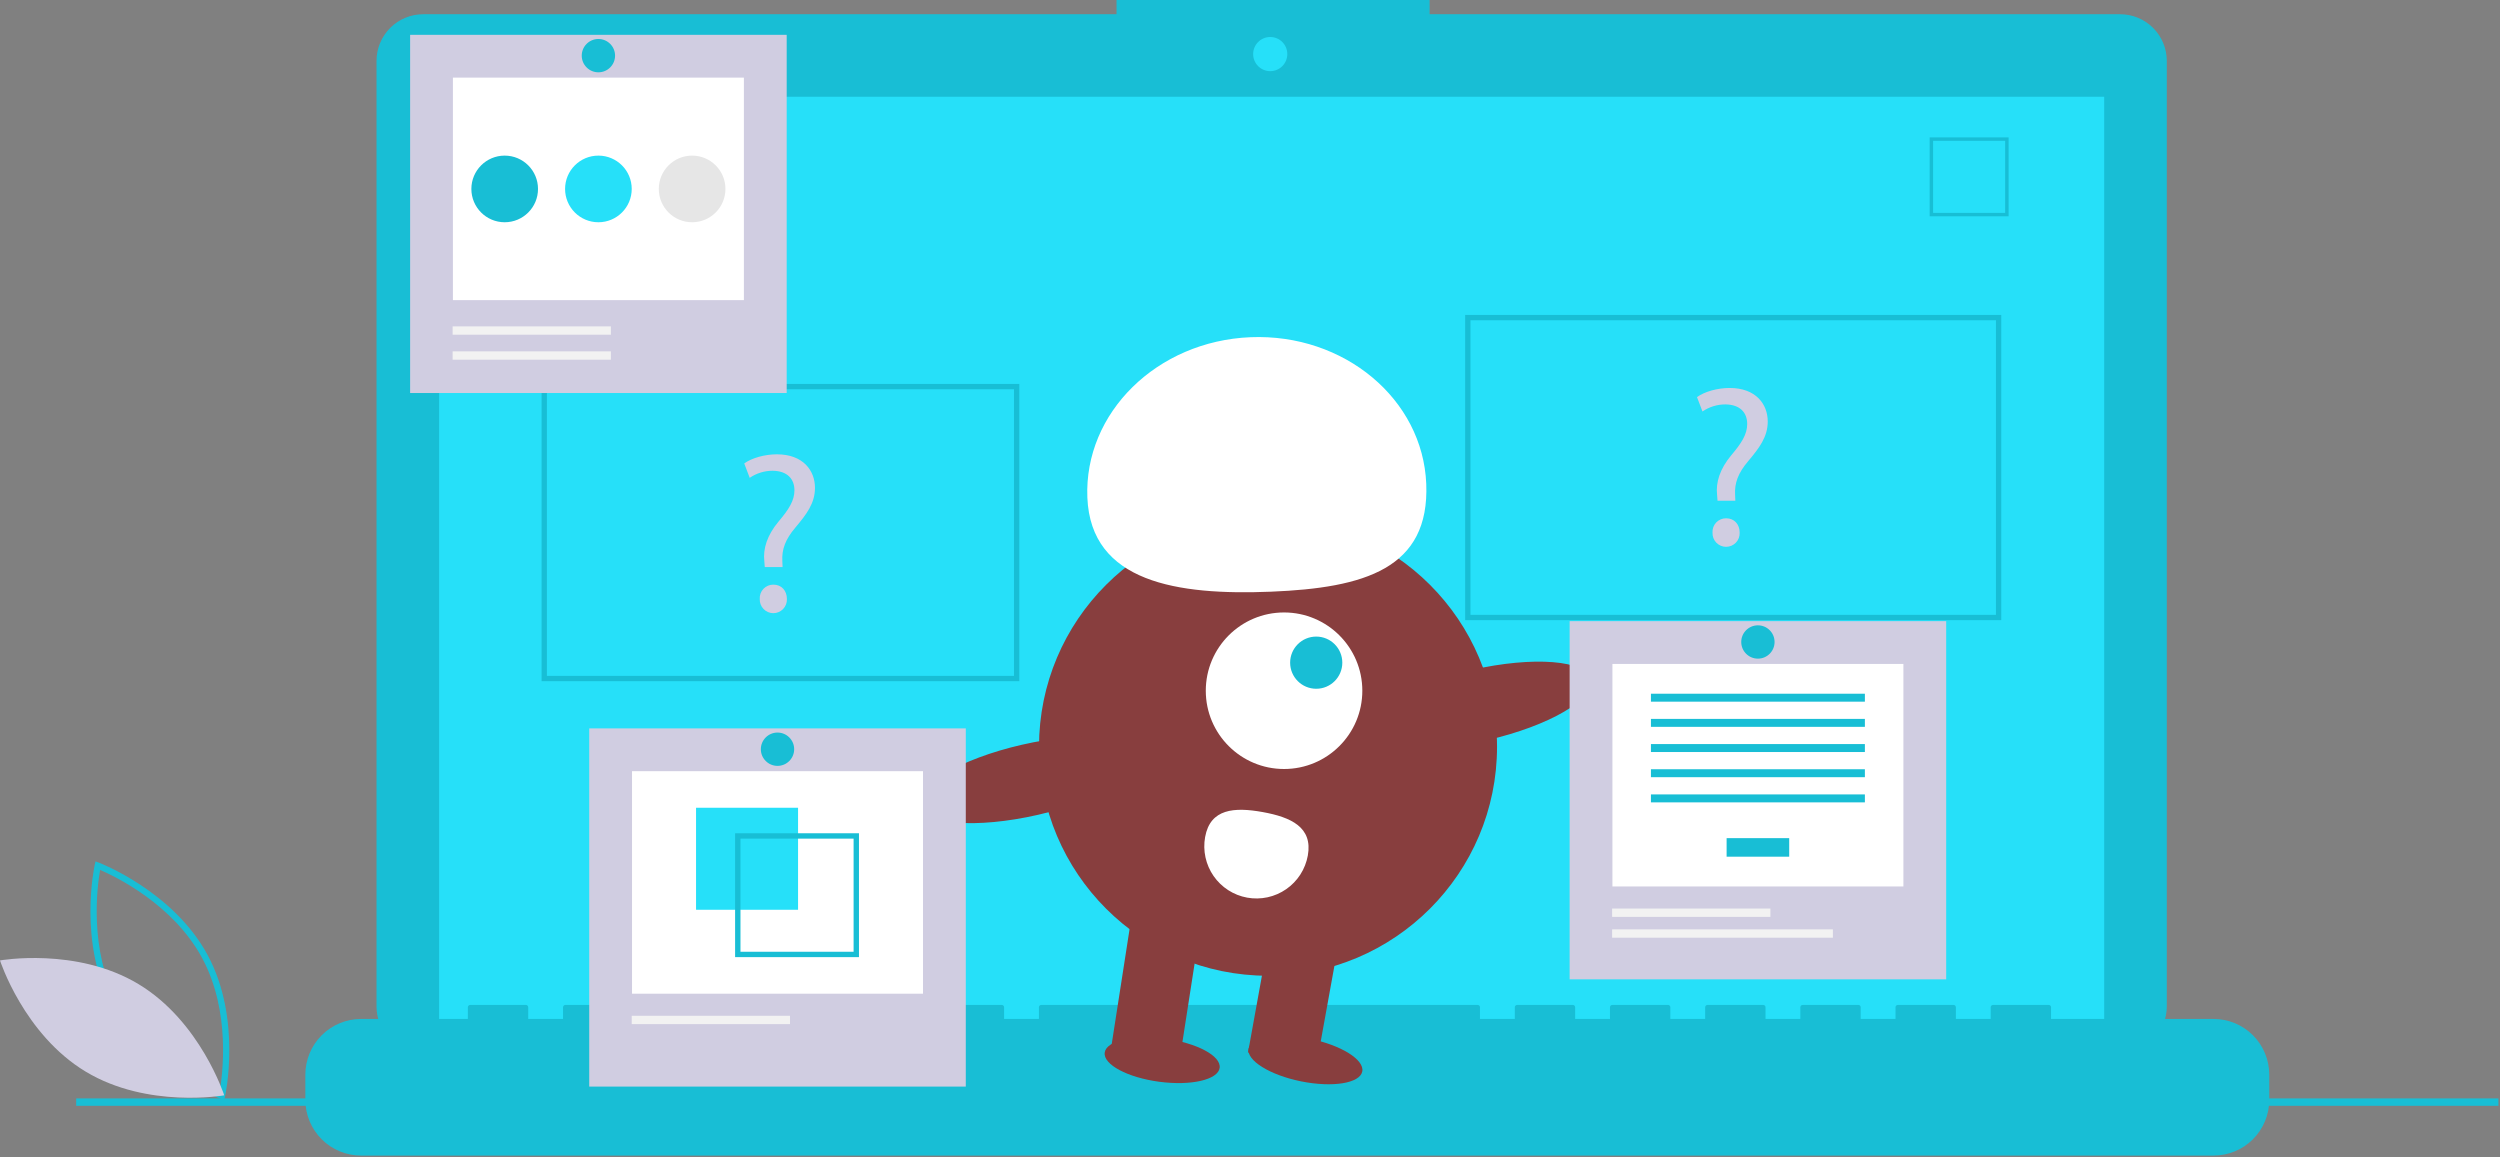 <svg width="942" height="436" viewBox="0 0 942 436" fill="none" xmlns="http://www.w3.org/2000/svg">
<rect x="0" y="0" width="942" height="436" fill="#808080" stroke="none"/>
<g id="Frame">
<g id="Group">
<path id="Vector" d="M84.494 414.524L83.226 414.049C82.948 413.944 55.234 403.325 42.251 379.249C29.268 355.172 35.626 326.182 35.691 325.893L35.99 324.573L37.257 325.048C37.535 325.153 65.249 335.771 78.232 359.847C91.215 383.925 84.858 412.914 84.792 413.203L84.494 414.524ZM44.33 378.128C55.306 398.485 77.207 408.92 82.756 411.302C83.811 405.355 87.12 381.305 76.153 360.968C65.188 340.633 43.279 330.182 37.727 327.794C36.672 333.745 33.364 357.793 44.33 378.128Z" fill="#18BED5"/>
<path id="Vector_2" d="M52.173 370.804C75.504 384.84 84.49 412.721 84.49 412.721C84.49 412.721 55.648 417.844 32.317 403.807C8.986 389.771 0 361.89 0 361.89C0 361.89 28.842 356.767 52.173 370.804Z" fill="#D0CDE1"/>
<path id="Vector_3" d="M798.85 5.362H538.681V0H420.71V5.362H159.468C157.157 5.362 154.868 5.818 152.733 6.702C150.598 7.586 148.658 8.883 147.024 10.517C145.39 12.151 144.093 14.091 143.209 16.226C142.324 18.361 141.869 20.65 141.869 22.961V379.213C141.869 383.88 143.723 388.357 147.024 391.657C150.324 394.957 154.8 396.812 159.468 396.812H798.85C801.162 396.812 803.45 396.356 805.585 395.472C807.72 394.588 809.66 393.291 811.295 391.657C812.929 390.023 814.225 388.083 815.109 385.948C815.994 383.813 816.449 381.524 816.449 379.213V22.961C816.449 20.65 815.994 18.361 815.109 16.226C814.225 14.091 812.929 12.151 811.295 10.517C809.66 8.883 807.72 7.586 805.585 6.702C803.45 5.818 801.162 5.362 798.85 5.362Z" fill="#18BED5"/>
<path id="Vector_4" d="M792.855 36.464H165.464V390.377H792.855V36.464Z" fill="#26E0F9"/>
<path id="Vector_5" d="M478.623 26.812C482.177 26.812 485.058 23.931 485.058 20.377C485.058 16.823 482.177 13.942 478.623 13.942C475.069 13.942 472.188 16.823 472.188 20.377C472.188 23.931 475.069 26.812 478.623 26.812Z" fill="#26E0F9"/>
<path id="Vector_6" d="M756.838 81.507H727.098V51.767H756.838V81.507ZM728.391 80.214H755.545V53.06H728.391V80.214Z" fill="#18BED5"/>
<path id="Vector_7" d="M834.065 383.942H772.836V379.53C772.836 379.416 772.813 379.302 772.769 379.196C772.725 379.09 772.661 378.993 772.579 378.912C772.498 378.831 772.402 378.766 772.296 378.722C772.189 378.678 772.076 378.656 771.961 378.656H750.968C750.853 378.656 750.739 378.678 750.633 378.722C750.527 378.766 750.431 378.831 750.349 378.912C750.268 378.993 750.204 379.09 750.16 379.196C750.116 379.302 750.093 379.416 750.093 379.53V383.942H736.973V379.53C736.973 379.416 736.95 379.302 736.906 379.196C736.862 379.09 736.798 378.993 736.716 378.912C736.635 378.831 736.539 378.766 736.433 378.722C736.327 378.678 736.213 378.656 736.098 378.656H715.105C714.99 378.656 714.876 378.678 714.77 378.722C714.664 378.766 714.568 378.831 714.487 378.912C714.405 378.993 714.341 379.09 714.297 379.196C714.253 379.302 714.23 379.416 714.23 379.53V383.942H701.11V379.53C701.11 379.416 701.087 379.302 701.043 379.196C700.999 379.09 700.935 378.993 700.854 378.912C700.772 378.831 700.676 378.766 700.57 378.722C700.464 378.678 700.35 378.656 700.235 378.656H679.242C679.127 378.656 679.013 378.678 678.907 378.722C678.801 378.766 678.705 378.831 678.624 378.912C678.542 378.993 678.478 379.09 678.434 379.196C678.39 379.302 678.367 379.416 678.367 379.53V383.942H665.247V379.53C665.247 379.416 665.224 379.302 665.18 379.196C665.136 379.09 665.072 378.993 664.991 378.912C664.909 378.831 664.813 378.766 664.707 378.722C664.601 378.678 664.487 378.656 664.372 378.656H643.379C643.264 378.656 643.151 378.678 643.044 378.722C642.938 378.766 642.842 378.831 642.761 378.912C642.68 378.993 642.615 379.09 642.571 379.196C642.527 379.302 642.505 379.416 642.505 379.53V383.942H629.384V379.53C629.384 379.416 629.361 379.302 629.317 379.196C629.273 379.09 629.209 378.993 629.128 378.912C629.047 378.831 628.95 378.766 628.844 378.722C628.738 378.678 628.624 378.656 628.509 378.656H607.516C607.401 378.656 607.288 378.678 607.182 378.722C607.076 378.766 606.979 378.831 606.898 378.912C606.817 378.993 606.752 379.09 606.708 379.196C606.664 379.302 606.642 379.416 606.642 379.53V383.942H593.521V379.53C593.521 379.416 593.498 379.302 593.455 379.196C593.411 379.09 593.346 378.993 593.265 378.912C593.184 378.831 593.087 378.766 592.981 378.722C592.875 378.678 592.761 378.656 592.646 378.656H571.654C571.539 378.656 571.425 378.678 571.319 378.722C571.213 378.766 571.116 378.831 571.035 378.912C570.954 378.993 570.889 379.09 570.845 379.196C570.801 379.302 570.779 379.416 570.779 379.53V383.942H557.658V379.53C557.658 379.416 557.636 379.302 557.592 379.196C557.548 379.09 557.483 378.993 557.402 378.912C557.321 378.831 557.224 378.766 557.118 378.722C557.012 378.678 556.898 378.656 556.784 378.656H392.339C392.224 378.656 392.11 378.678 392.004 378.722C391.898 378.766 391.802 378.831 391.721 378.912C391.639 378.993 391.575 379.09 391.531 379.196C391.487 379.302 391.464 379.416 391.464 379.53V383.942H378.344V379.53C378.344 379.416 378.321 379.302 378.277 379.196C378.233 379.09 378.169 378.993 378.088 378.912C378.006 378.831 377.91 378.766 377.804 378.722C377.698 378.678 377.584 378.656 377.469 378.656H356.476C356.361 378.656 356.248 378.678 356.141 378.722C356.035 378.766 355.939 378.831 355.858 378.912C355.776 378.993 355.712 379.09 355.668 379.196C355.624 379.302 355.601 379.416 355.601 379.53V383.942H342.481V379.53C342.481 379.416 342.458 379.302 342.414 379.196C342.37 379.09 342.306 378.993 342.225 378.912C342.143 378.831 342.047 378.766 341.941 378.722C341.835 378.678 341.721 378.656 341.606 378.656H320.613C320.498 378.656 320.385 378.678 320.279 378.722C320.172 378.766 320.076 378.831 319.995 378.912C319.914 378.993 319.849 379.09 319.805 379.196C319.761 379.302 319.739 379.416 319.739 379.53V383.942H306.618V379.53C306.618 379.416 306.595 379.302 306.551 379.196C306.507 379.09 306.443 378.993 306.362 378.912C306.281 378.831 306.184 378.766 306.078 378.722C305.972 378.678 305.858 378.656 305.743 378.656H284.75C284.636 378.656 284.522 378.678 284.416 378.722C284.31 378.766 284.213 378.831 284.132 378.912C284.051 378.993 283.986 379.09 283.942 379.196C283.898 379.302 283.876 379.416 283.876 379.53V383.942H270.755V379.53C270.755 379.416 270.733 379.302 270.689 379.196C270.645 379.09 270.58 378.993 270.499 378.912C270.418 378.831 270.321 378.766 270.215 378.722C270.109 378.678 269.995 378.656 269.88 378.656H248.887C248.773 378.656 248.659 378.678 248.553 378.722C248.447 378.766 248.35 378.831 248.269 378.912C248.188 378.993 248.123 379.09 248.079 379.196C248.035 379.302 248.013 379.416 248.013 379.53V383.942H234.892V379.53C234.892 379.416 234.87 379.302 234.826 379.196C234.782 379.09 234.717 378.993 234.636 378.912C234.555 378.831 234.458 378.766 234.352 378.722C234.246 378.678 234.132 378.656 234.018 378.656H213.025C212.91 378.656 212.796 378.678 212.69 378.722C212.584 378.766 212.487 378.831 212.406 378.912C212.325 378.993 212.26 379.09 212.217 379.196C212.173 379.302 212.15 379.416 212.15 379.53V383.942H199.029V379.53C199.029 379.416 199.007 379.302 198.963 379.196C198.919 379.09 198.854 378.993 198.773 378.912C198.692 378.831 198.596 378.766 198.489 378.722C198.383 378.678 198.27 378.656 198.155 378.656H177.162C177.047 378.656 176.933 378.678 176.827 378.722C176.721 378.766 176.624 378.831 176.543 378.912C176.462 378.993 176.398 379.09 176.354 379.196C176.31 379.302 176.287 379.416 176.287 379.53V383.942H136.051C130.483 383.942 125.143 386.154 121.206 390.091C117.269 394.028 115.058 399.367 115.058 404.935V414.427C115.058 419.995 117.27 425.335 121.206 429.272C125.143 433.209 130.483 435.42 136.051 435.42H834.065C839.632 435.42 844.972 433.209 848.909 429.272C852.846 425.335 855.058 419.995 855.058 414.427V404.935C855.058 399.367 852.846 394.028 848.909 390.091C844.972 386.154 839.632 383.942 834.065 383.942Z" fill="#18BED5"/>
<path id="Vector_8" d="M941.404 413.883H28.711V416.669H941.404V413.883Z" fill="#18BED5"/>
<path id="Vector_9" d="M754.072 233.671H552.072V118.671H754.072V233.671ZM554.072 231.671H752.072V120.671H554.072V231.671Z" fill="#18BED5"/>
<path id="Vector_10" d="M384.072 256.671H204.072V144.671H384.072V256.671ZM206.072 254.671H382.072V146.671H206.072V254.671Z" fill="#18BED5"/>
<path id="Vector_11" d="M288.166 213.671L287.993 211.434C287.478 206.791 289.026 201.717 293.325 196.557C297.196 191.999 299.345 188.645 299.345 184.775C299.345 180.389 296.594 177.466 291.176 177.38C288.077 177.367 285.048 178.297 282.49 180.046L280.426 174.628C283.264 172.563 288.166 171.187 292.723 171.187C302.614 171.187 307.085 177.294 307.085 183.829C307.085 189.678 303.817 193.891 299.689 198.793C295.906 203.264 294.53 207.049 294.787 211.434L294.873 213.671H288.166ZM286.274 225.711C286.227 225.009 286.327 224.306 286.567 223.644C286.806 222.983 287.18 222.379 287.665 221.87C288.15 221.361 288.735 220.958 289.384 220.686C290.033 220.415 290.73 220.281 291.433 220.293C294.444 220.293 296.508 222.528 296.508 225.711C296.536 226.4 296.425 227.089 296.18 227.734C295.936 228.38 295.564 228.97 295.086 229.468C294.608 229.966 294.034 230.362 293.399 230.633C292.764 230.903 292.081 231.043 291.391 231.043C290.7 231.043 290.017 230.903 289.382 230.633C288.747 230.362 288.174 229.966 287.696 229.468C287.218 228.97 286.845 228.38 286.601 227.734C286.357 227.089 286.245 226.4 286.274 225.711Z" fill="#D0CDE1"/>
<path id="Vector_12" d="M647.166 188.671L646.994 186.434C646.478 181.791 648.026 176.717 652.326 171.557C656.196 166.999 658.346 163.645 658.346 159.775C658.346 155.389 655.594 152.466 650.176 152.38C647.077 152.367 644.048 153.297 641.49 155.046L639.426 149.628C642.264 147.563 647.166 146.187 651.723 146.187C661.614 146.187 666.085 152.294 666.085 158.829C666.085 164.678 662.817 168.891 658.689 173.793C654.906 178.264 653.53 182.049 653.787 186.434L653.873 188.671H647.166ZM645.274 200.711C645.228 200.009 645.327 199.306 645.567 198.644C645.806 197.983 646.18 197.379 646.665 196.87C647.15 196.361 647.735 195.958 648.384 195.686C649.033 195.415 649.73 195.281 650.433 195.293C653.444 195.293 655.508 197.528 655.508 200.711C655.536 201.4 655.425 202.089 655.18 202.734C654.936 203.38 654.564 203.97 654.086 204.468C653.608 204.966 653.034 205.362 652.399 205.633C651.764 205.903 651.081 206.043 650.391 206.043C649.7 206.043 649.017 205.903 648.382 205.633C647.747 205.362 647.174 204.966 646.696 204.468C646.218 203.97 645.845 203.38 645.601 202.734C645.357 202.089 645.245 201.4 645.274 200.711Z" fill="#D0CDE1"/>
<g id="helloitem">
<g id="Group 1">
<path id="Vector_13" d="M477.791 367.666C525.449 367.666 564.083 329.032 564.083 281.374C564.083 233.716 525.449 195.082 477.791 195.082C430.133 195.082 391.499 233.716 391.499 281.374C391.499 329.032 430.133 367.666 477.791 367.666Z" fill="#883E3E"/>
<path id="Vector_14" d="M444.463 399.543L418.666 394.873L427.033 341.009L452.829 345.679L444.463 399.543Z" fill="#883E3E"/>
<path id="Vector_15" d="M504.422 355.019L478.626 350.349L470.259 396.567L496.055 401.237L504.422 355.019Z" fill="#883E3E"/>
<path id="Vector_16" d="M513.297 403.754C514.192 399.319 505.33 393.789 493.504 391.401C481.677 389.014 471.364 390.674 470.468 395.109C469.573 399.544 478.435 405.074 490.261 407.462C502.088 409.849 512.401 408.189 513.297 403.754Z" fill="#883E3E"/>
<path id="Vector_17" d="M459.568 402.361C460.162 397.876 450.948 392.956 438.987 391.371C427.026 389.787 416.848 392.138 416.254 396.623C415.66 401.109 424.874 406.029 436.835 407.614C448.796 409.198 458.974 406.847 459.568 402.361Z" fill="#883E3E"/>
<path id="Vector_18" d="M483.832 289.759C500.121 289.759 513.325 276.555 513.325 260.266C513.325 243.978 500.121 230.774 483.832 230.774C467.544 230.774 454.34 243.978 454.34 260.266C454.34 276.555 467.544 289.759 483.832 289.759Z" fill="white"/>
<path id="Vector_19" d="M495.954 259.526C501.383 259.526 505.784 255.124 505.784 249.695C505.784 244.266 501.383 239.864 495.954 239.864C490.524 239.864 486.123 244.266 486.123 249.695C486.123 255.124 490.524 259.526 495.954 259.526Z" fill="#18BED5"/>
<path id="Vector_20" d="M409.719 187.497C408.421 155.551 435.954 128.492 471.216 127.059C506.478 125.627 536.116 150.364 537.413 182.31C538.711 214.257 514.199 221.516 478.938 222.948C443.676 224.38 411.016 219.444 409.719 187.497Z" fill="white"/>
<path id="Vector_21" d="M560.496 278.856C583.723 273.532 601.197 263.305 599.526 256.013C597.854 248.722 577.67 247.127 554.444 252.451C531.217 257.774 513.743 268.001 515.415 275.293C517.086 282.584 537.27 284.179 560.496 278.856Z" fill="#883E3E"/>
<path id="Vector_22" d="M391.108 307.025C414.335 301.701 431.809 291.474 430.137 284.182C428.466 276.891 408.282 275.296 385.055 280.62C361.829 285.943 344.355 296.17 346.026 303.462C347.698 310.753 367.881 312.348 391.108 307.025Z" fill="#883E3E"/>
</g>
<path id="Vector_23" d="M454.091 315.381C453.631 317.921 453.676 320.528 454.223 323.051C454.771 325.574 455.81 327.965 457.281 330.087C458.752 332.209 460.627 334.02 462.798 335.417C464.97 336.814 467.395 337.77 469.936 338.23C472.476 338.69 475.083 338.645 477.606 338.098C480.129 337.55 482.52 336.511 484.642 335.04C486.764 333.569 488.575 331.694 489.972 329.523C491.369 327.351 492.325 324.926 492.785 322.385C494.719 311.7 486.458 307.919 475.773 305.985C465.088 304.051 456.025 304.696 454.091 315.381Z" fill="white"/>
</g>
<path id="Vector_24" d="M296.422 13.122H154.535V148.09H296.422V13.122Z" fill="#D0CDE1"/>
<path id="Vector_25" d="M280.298 29.246H170.658V113.088H280.298V29.246Z" fill="white"/>
<path id="Vector_26" d="M230.186 122.979H170.55V126.118H230.186V122.979Z" fill="#F2F2F2"/>
<path id="Vector_27" d="M230.186 132.396H170.55V135.534H230.186V132.396Z" fill="#F2F2F2"/>
<path id="Vector_28" d="M190.167 83.745C197.101 83.745 202.722 78.124 202.722 71.19C202.722 64.256 197.101 58.635 190.167 58.635C183.233 58.635 177.612 64.256 177.612 71.19C177.612 78.124 183.233 83.745 190.167 83.745Z" fill="#18BED5"/>
<path id="Vector_29" d="M225.478 83.745C232.412 83.745 238.033 78.124 238.033 71.19C238.033 64.256 232.412 58.635 225.478 58.635C218.544 58.635 212.923 64.256 212.923 71.19C212.923 78.124 218.544 83.745 225.478 83.745Z" fill="#26E0F9"/>
<path id="Vector_30" d="M260.789 83.745C267.723 83.745 273.345 78.124 273.345 71.19C273.345 64.256 267.723 58.635 260.789 58.635C253.855 58.635 248.234 64.256 248.234 71.19C248.234 78.124 253.855 83.745 260.789 83.745Z" fill="#E6E6E6"/>
<path id="Vector_31" d="M225.478 27.247C228.945 27.247 231.756 24.436 231.756 20.969C231.756 17.502 228.945 14.692 225.478 14.692C222.011 14.692 219.201 17.502 219.201 20.969C219.201 24.436 222.011 27.247 225.478 27.247Z" fill="#18BED5"/>
<path id="Vector_32" d="M363.909 274.459H222.022V409.426H363.909V274.459Z" fill="#D0CDE1"/>
<path id="Vector_33" d="M347.786 290.582H238.146V374.425H347.786V290.582Z" fill="white"/>
<path id="Vector_34" d="M300.709 304.361H262.272V342.798H300.709V304.361Z" fill="#26E0F9"/>
<path id="Vector_35" d="M276.986 313.973V360.646H323.66V313.973H276.986ZM321.635 358.622H279.01V315.997H321.635V358.622Z" fill="#18BED5"/>
<path id="Vector_36" d="M297.674 382.747H238.037V385.885H297.674V382.747Z" fill="#F2F2F2"/>
<path id="Vector_37" d="M292.966 288.583C296.433 288.583 299.243 285.773 299.243 282.306C299.243 278.839 296.433 276.028 292.966 276.028C289.499 276.028 286.688 278.839 286.688 282.306C286.688 285.773 289.499 288.583 292.966 288.583Z" fill="#18BED5"/>
<path id="Vector_38" d="M733.323 234.053H591.437V369.02H733.323V234.053Z" fill="#D0CDE1"/>
<path id="Vector_39" d="M717.2 250.176H607.56V334.019H717.2V250.176Z" fill="white"/>
<path id="Vector_40" d="M674.173 315.812H650.587V322.802H674.173V315.812Z" fill="#18BED5"/>
<path id="Vector_41" d="M702.688 261.393H622.072V264.388H702.688V261.393Z" fill="#18BED5"/>
<path id="Vector_42" d="M702.688 270.879H622.072V273.874H702.688V270.879Z" fill="#18BED5"/>
<path id="Vector_43" d="M702.688 280.365H622.072V283.36H702.688V280.365Z" fill="#18BED5"/>
<path id="Vector_44" d="M702.688 289.851H622.072V292.846H702.688V289.851Z" fill="#18BED5"/>
<path id="Vector_45" d="M702.688 299.337H622.072V302.332H702.688V299.337Z" fill="#18BED5"/>
<path id="Vector_46" d="M667.088 342.341H607.451V345.479H667.088V342.341Z" fill="#F2F2F2"/>
<path id="Vector_47" d="M690.629 350.187H607.451V353.326H690.629V350.187Z" fill="#F2F2F2"/>
<path id="Vector_48" d="M662.38 248.177C665.847 248.177 668.658 245.367 668.658 241.9C668.658 238.433 665.847 235.622 662.38 235.622C658.913 235.622 656.102 238.433 656.102 241.9C656.102 245.367 658.913 248.177 662.38 248.177Z" fill="#18BED5"/>
</g>
</g>
</svg>
